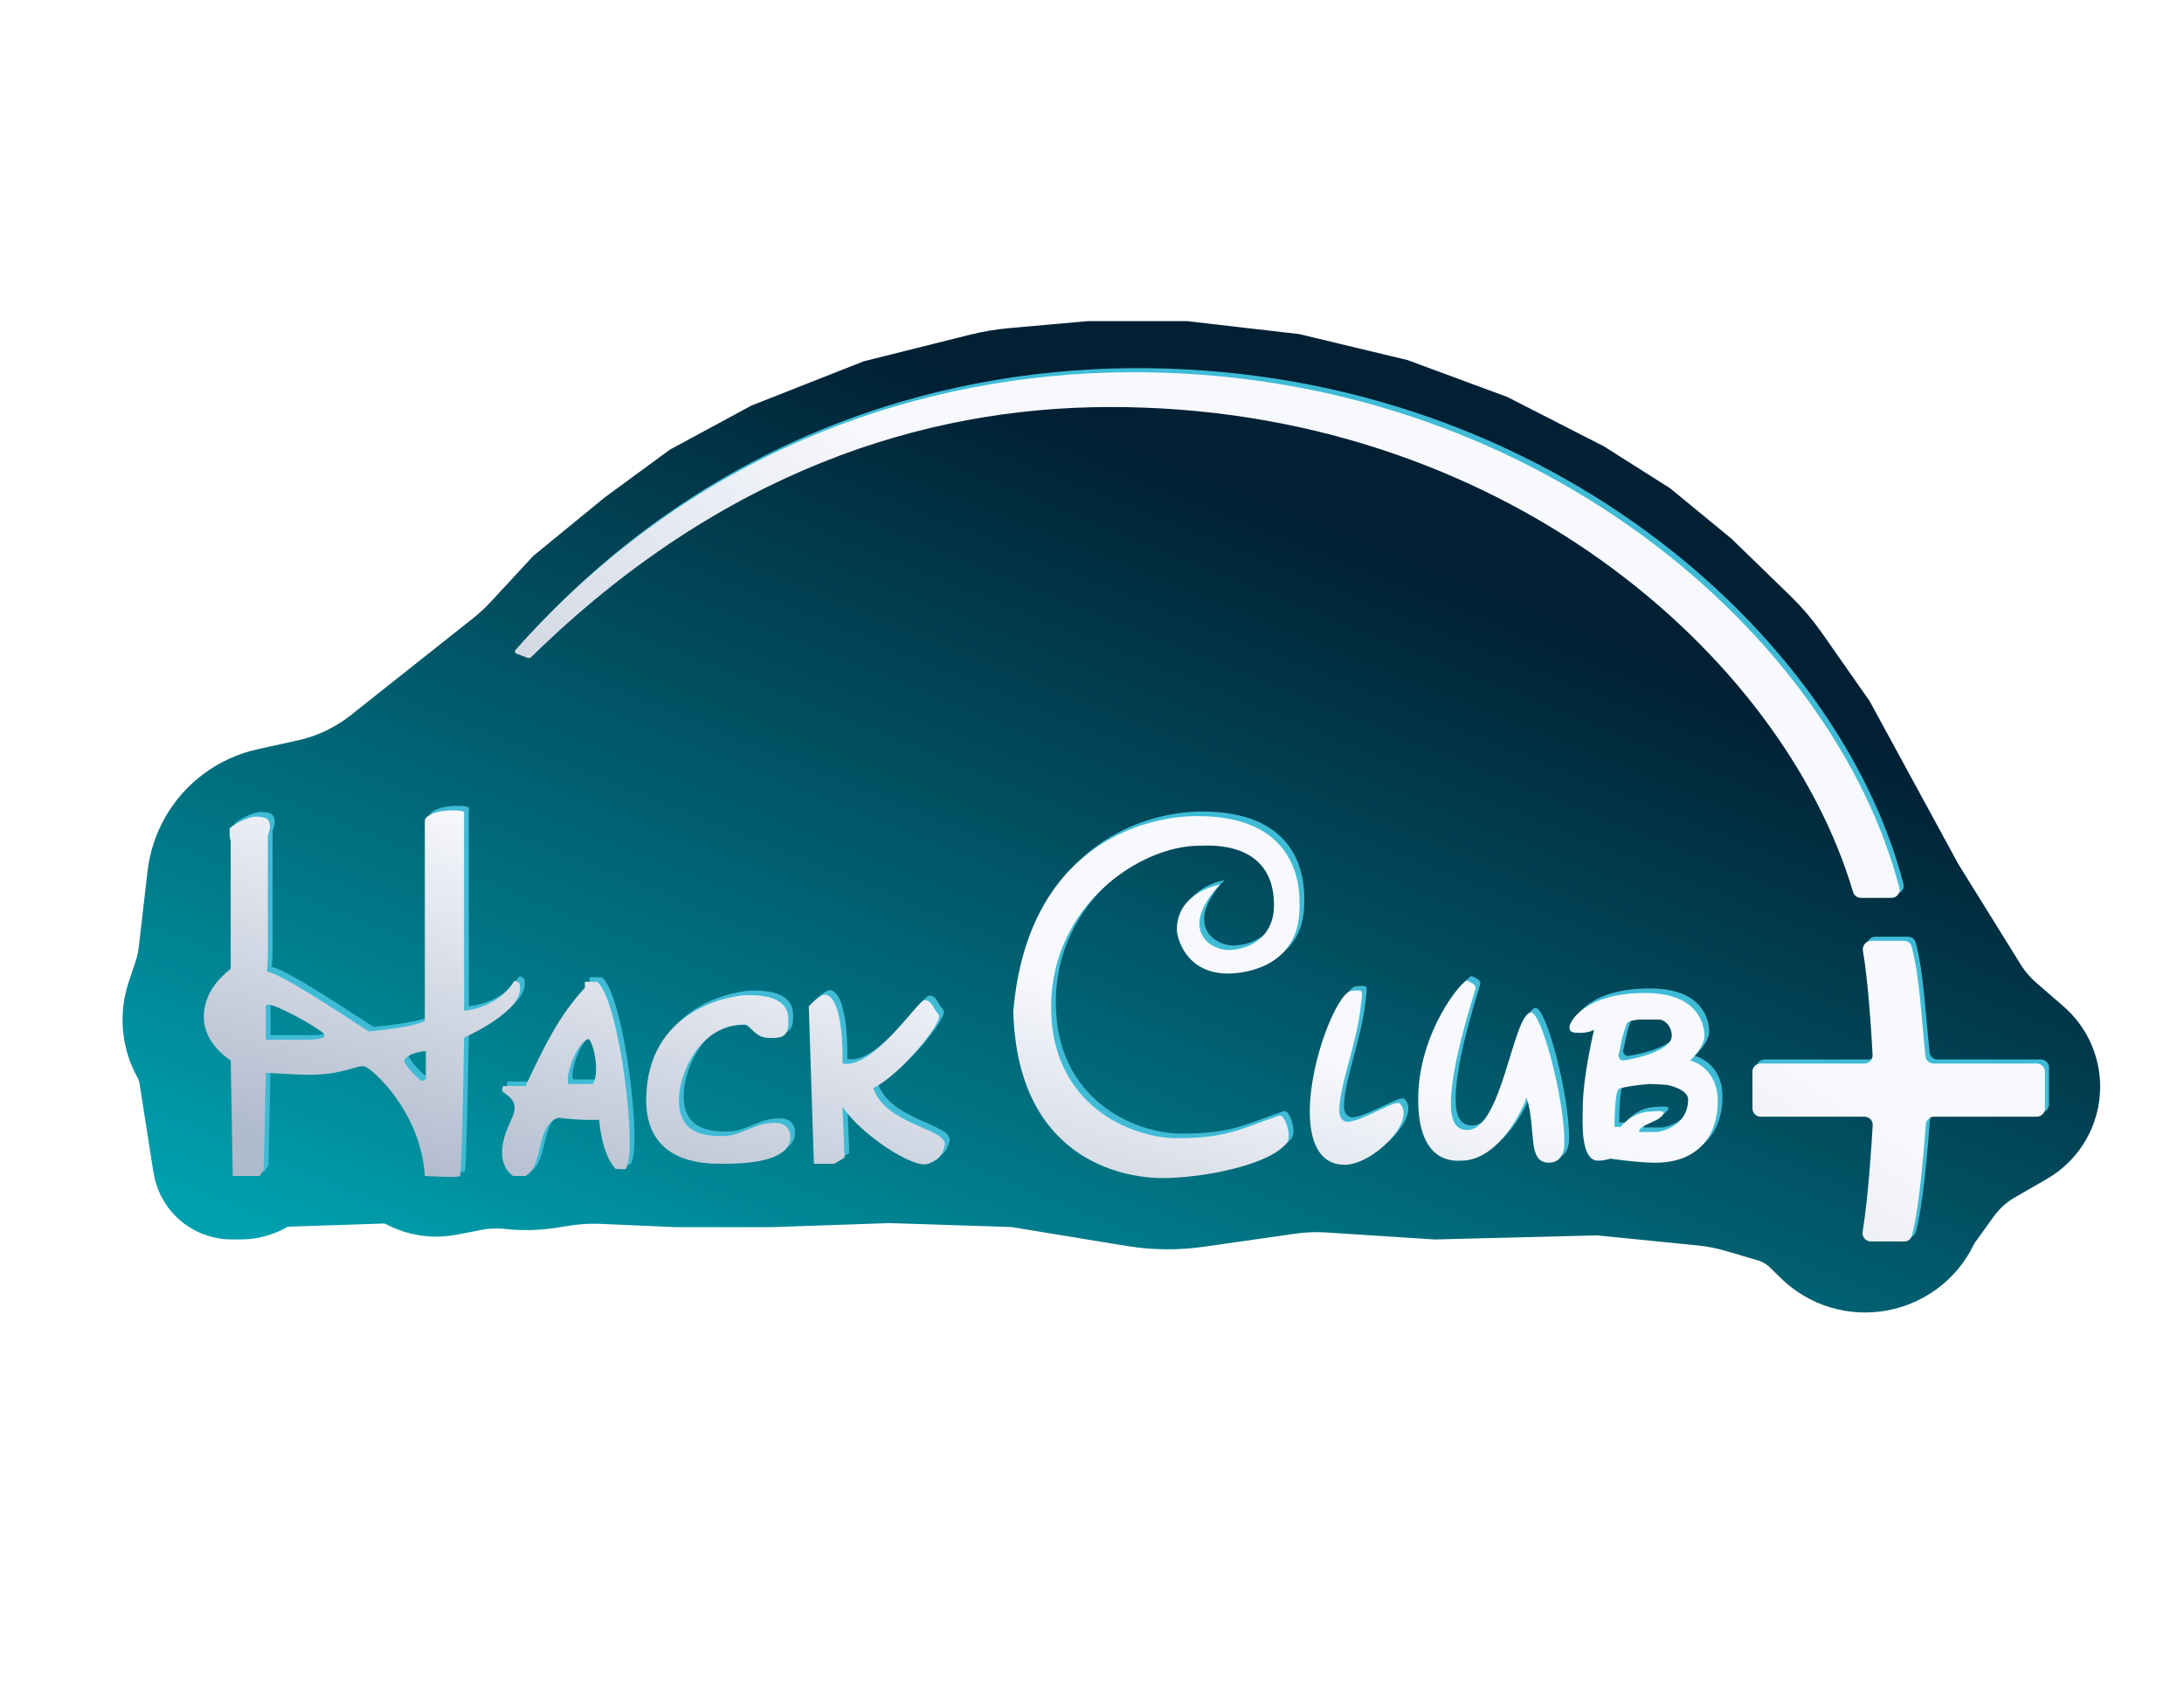 <svg width="534" height="411" viewBox="0 0 534 411" fill="none" xmlns="http://www.w3.org/2000/svg">
<g clip-path="url(#clip0_39_7)">
<path d="M455.283 173.229L455.015 172.736L454.692 172.275L443.412 156.161C441.241 153.06 438.781 150.17 436.066 147.532L421.968 133.837L421.669 133.547L421.347 133.283L407.347 121.783L406.871 121.392L406.351 121.062L391.351 111.562L390.961 111.315L390.551 111.106L368.051 99.606L367.523 99.336L366.966 99.13L343.966 90.63L343.41 90.424L342.834 90.286L317.834 84.286L317.246 84.145L316.646 84.076L290.646 81.076L290.075 81.01H289.5H266.5H266.056L265.615 81.049L247.015 82.703C243.9 82.98 240.81 83.5 237.776 84.258L212.575 90.559L211.941 90.717L211.332 90.957L185.332 101.207L184.773 101.427L184.245 101.713L165.745 111.713L165.14 112.04L164.586 112.446L149.586 123.446L149.373 123.603L149.168 123.77L132.668 137.27L132.132 137.708L131.662 138.216L121.776 148.893C120.384 150.396 118.879 151.791 117.273 153.063L87.326 176.802C83.226 180.052 78.441 182.326 73.331 183.451L63.519 185.613C54.58 187.583 46.909 193.278 42.437 201.264C40.363 204.966 39.045 209.043 38.559 213.259L36.412 231.865C36.261 233.173 35.975 234.462 35.559 235.712L33.833 240.889C31.468 247.982 32.189 255.742 35.821 262.278C36.201 262.963 36.458 263.71 36.58 264.485L40.002 286.299C40.197 287.546 40.532 288.767 41.001 289.939C43.555 296.323 49.739 300.51 56.615 300.51H58.901C62.279 300.51 65.604 299.662 68.57 298.044L63.782 289.265L68.57 298.044L69.137 297.735L64.349 288.956L69.137 297.735C69.511 297.531 69.926 297.418 70.352 297.404L93.677 296.626C94.319 296.605 94.955 296.753 95.522 297.055C100.309 299.608 105.827 300.439 111.154 299.408L117.31 298.216C119.382 297.815 121.503 297.724 123.603 297.945L124.65 287.999L123.603 297.945L124.038 297.99C127.824 298.389 131.646 298.298 135.408 297.719L139.159 297.142L137.639 287.258L139.16 297.142C141.746 296.744 144.365 296.601 146.979 296.714L165.066 297.501L165.283 297.51H165.5H188.5H188.672L188.845 297.504L217.511 296.516L247.524 297.484L275.799 302.132C281.827 303.123 287.97 303.187 294.017 302.323L316.29 299.142C319.016 298.752 321.774 298.645 324.522 298.823L350.356 300.489L350.803 300.518L351.25 300.507L390.626 299.522L415.355 301.995C417.83 302.243 420.276 302.721 422.662 303.422L430.47 305.719C431.992 306.167 433.381 306.981 434.515 308.09L437.138 310.656C450.317 323.549 472.251 319.765 480.349 303.202C480.523 302.844 480.728 302.502 480.96 302.179L472.845 296.336L480.961 302.179L485.454 295.938C487.036 293.741 489.069 291.905 491.417 290.556L499.202 286.079C506.501 281.882 511 274.105 511 265.686C511 258.863 508.038 252.377 502.882 247.908L496.291 242.196L489.742 249.753L496.291 242.196C494.571 240.705 493.086 238.963 491.885 237.03L476.647 212.479L455.283 173.229Z" stroke="white" stroke-width="20"/>
<path d="M483.389 242.303L468 217.51L446.5 178.01L435.22 161.896C433.411 159.311 431.361 156.903 429.098 154.705L415 141.01L401 129.51L386 120.01L363.5 108.51L340.5 100.01L315.5 94.01L289.5 91.01H266.5L247.901 92.663C245.304 92.894 242.73 93.328 240.201 93.96L215 100.26L189 110.51L170.5 120.51L155.5 131.51L139 145.01L129.114 155.687C127.374 157.566 125.492 159.309 123.485 160.9L93.538 184.638C88.249 188.831 82.075 191.765 75.483 193.217L65.671 195.379C59.519 196.735 54.239 200.654 51.162 206.15C49.735 208.698 48.828 211.504 48.493 214.405L46.346 233.011C46.116 235.005 45.68 236.97 45.045 238.874L43.319 244.052C41.842 248.486 42.292 253.336 44.562 257.422C45.513 259.134 46.155 261 46.459 262.935L49.881 284.749C49.96 285.255 50.096 285.75 50.286 286.225C51.321 288.813 53.828 290.51 56.615 290.51H58.901C60.606 290.51 62.285 290.082 63.782 289.265L64.349 288.956C66.092 288.005 68.034 287.476 70.018 287.409L93.344 286.632C95.739 286.552 98.113 287.104 100.228 288.232C102.992 289.706 106.178 290.185 109.253 289.59L115.409 288.399C118.453 287.809 121.567 287.675 124.65 287.999L125.085 288.045C128.016 288.354 130.975 288.283 133.888 287.835L137.639 287.258C140.872 286.76 144.146 286.582 147.414 286.724L165.5 287.51H188.5L217.5 286.51L248.5 287.51L277.422 292.264C282.444 293.09 287.564 293.144 292.603 292.424L314.876 289.242C318.283 288.755 321.731 288.622 325.166 288.843L351 290.51L391 289.51L416.35 292.045C419.443 292.354 422.501 292.951 425.483 293.829L433.292 296.125C436.383 297.035 439.205 298.688 441.508 300.942L444.131 303.508C452.437 311.633 466.261 309.249 471.365 298.809C471.787 297.945 472.283 297.117 472.845 296.336L477.339 290.095C479.752 286.744 482.852 283.945 486.432 281.887L494.217 277.41C498.413 274.997 501 270.526 501 265.686C501 261.763 499.297 258.034 496.333 255.465L489.742 249.753C487.261 247.603 485.12 245.092 483.389 242.303Z" fill="url(#paint0_linear_39_7)" stroke="url(#paint1_linear_39_7)" stroke-width="25"/>
<g filter="url(#filter0_f_39_7)">
<path d="M465.4 216.075C465.723 217.323 464.767 218.511 463.478 218.511H456.014C455.118 218.511 454.337 217.925 454.082 217.066C436.853 158.999 367.593 98.26 272 98.511C226.989 98.629 177.338 114.159 130.884 159.634C130.652 159.862 130.305 159.938 130 159.824L128.5 159.261L127.5 158.886L127.25 158.792C126.888 158.657 126.778 158.196 127.035 157.907C171.948 107.377 228.307 90.486 276 90.011C375.987 89.015 449.555 154.757 465.4 216.075Z" fill="#3FBBD6"/>
<path d="M429.47 261.017C429.466 259.91 430.363 259.011 431.47 259.011H456.872C458.012 259.011 458.92 258.063 458.859 256.925C458.593 251.918 457.814 239.074 456.495 231.482C456.274 230.211 457.236 229.011 458.525 229.011H466.53C467.404 229.011 468.182 229.577 468.407 230.422C470.404 237.913 470.847 248.575 471.797 257.254C471.907 258.258 472.759 259.011 473.77 259.011H499C500.105 259.011 501 259.906 501 261.011V270.011C501 271.116 500.105 272.011 499 272.011H473.879C472.823 272.011 471.949 272.82 471.874 273.874C471.492 279.234 470.266 294.727 468.425 301.211C468.199 302.007 467.454 302.511 466.626 302.511H458.44C457.178 302.511 456.228 301.361 456.43 300.115C457.784 291.783 458.603 279.067 458.887 274.101C458.952 272.96 458.043 272.011 456.9 272.011H431.495C430.392 272.011 429.498 271.119 429.495 270.017L429.47 261.017Z" fill="#3FBBD6"/>
</g>
<path d="M464.4 217.074C464.723 218.322 463.767 219.51 462.478 219.51H455.014C454.118 219.51 453.337 218.924 453.082 218.065C435.853 159.998 366.593 99.259 271 99.51C225.989 99.628 176.338 115.158 129.884 160.633C129.652 160.861 129.305 160.937 129 160.823L127.5 160.26L126.5 159.885L126.25 159.791C125.888 159.656 125.778 159.195 126.035 158.906C170.948 108.376 227.307 91.485 275 91.01C374.987 90.014 448.555 155.756 464.4 217.074Z" fill="url(#paint2_linear_39_7)"/>
<path d="M428.47 262.016C428.466 260.909 429.363 260.01 430.47 260.01H455.872C457.012 260.01 457.92 259.062 457.859 257.924C457.593 252.917 456.814 240.073 455.495 232.481C455.274 231.21 456.236 230.01 457.525 230.01H465.53C466.404 230.01 467.182 230.576 467.407 231.421C469.404 238.912 469.847 249.573 470.797 258.253C470.907 259.257 471.759 260.01 472.77 260.01H498C499.105 260.01 500 260.905 500 262.01V271.01C500 272.115 499.105 273.01 498 273.01H472.879C471.823 273.01 470.949 273.819 470.874 274.873C470.492 280.233 469.266 295.726 467.425 302.21C467.199 303.006 466.454 303.51 465.626 303.51H457.44C456.178 303.51 455.228 302.36 455.43 301.114C456.784 292.782 457.603 280.066 457.887 275.1C457.952 273.959 457.043 273.01 455.9 273.01H430.495C429.392 273.01 428.498 272.118 428.495 271.016L428.47 262.016Z" fill="url(#paint3_linear_39_7)"/>
<g filter="url(#filter1_f_39_7)">
<path fill-rule="evenodd" clip-rule="evenodd" d="M58.07 285.895L57.565 258.118C57.565 258.118 51 254.259 51 247.513C51 240.012 57.565 235.897 57.565 235.897V204.491C57.565 204.491 57.324 203.653 57.312 203.07C57.288 201.822 57.27 201.971 57.287 201.555C57.312 200.941 61.625 198.525 63.625 198.525C66.625 198.525 67.16 199.37 67.16 201.05C67.16 202.05 66.655 203.07 66.655 203.07L66.655 229.837C66.655 233.016 66.653 234.902 66.403 236.402C70.403 236.902 91.056 251.079 91.4 251.048C102.4 250.048 105.035 248.523 105.035 248.523V199.535C105.035 198.535 107.105 197.01 112.105 197.01C114.105 197.01 114.63 197.342 114.63 197.515V245.998C114.63 245.998 122.75 245.428 126.75 238.927C127.336 237.975 129.145 240.523 128.16 239.297C130.16 245.798 114.63 252.563 114.63 252.563C114.63 252.563 114.12 285.9 113.62 286.4C113.12 286.9 105.535 286.4 105.035 286.4C104.035 270.399 91.89 260.008 90.39 259.633C88.39 259.133 85.255 261.654 76.755 261.654C73.755 261.654 66.15 261.149 66.15 261.149L65.645 284.885L64.635 286.4H58.07V285.895ZM66.15 253.068V244.988C66.15 244.988 66.218 244.483 66.655 244.483C68.912 244.483 78.79 250.053 80.29 251.553C80.566 251.829 80.401 252.526 80.29 252.563C78.79 253.063 77.51 253.068 75.745 253.068H66.15ZM105.287 262.664V255.846C105.287 255.846 100.985 256.118 99.985 258.118C99.695 258.699 103.53 263.169 104.53 263.169C104.806 263.169 105.287 262.664 105.287 262.664Z" fill="#3FBBD6"/>
<path fill-rule="evenodd" clip-rule="evenodd" d="M144.16 238.897V240.397C137.764 247.285 134.273 254.658 129.876 263.943L129.66 264.399H124.16C124.16 264.399 123.661 265.592 124.16 265.899C130.66 269.899 123.91 272.884 123.91 280.9C123.91 283.845 125.66 285.9 126.66 286.4H128.16H129.66C134.16 283.9 132.026 274.011 137.66 272.149C143.66 272.899 147.66 272.649 147.66 272.649C147.66 272.649 148.16 280.9 151.66 284.65C151.66 284.65 153.66 284.9 154.16 284.65C157.16 280.9 152.66 243.398 147.16 238.897H144.16ZM146.16 263.899H140.16C139.16 262.399 142.16 253.398 145.16 252.898C146.66 254.898 147.66 261.399 146.16 263.899Z" fill="#3FBBD6"/>
<path d="M159.16 267.899C159.16 245.398 180.16 242.148 184.16 242.148C194.288 242.148 193.91 246.898 193.91 248.898C193.91 252.827 191.66 252.648 189.16 252.648C185.66 252.648 184.66 249.398 183.16 249.398C172.16 249.398 167.16 261.399 167.16 267.899C167.16 275.399 172.384 276.649 177.66 276.649C182.66 276.649 185.427 273.399 190.66 273.399C193.16 273.399 194.41 274.824 194.41 276.899C194.41 283.753 180.16 283.4 177.16 283.4C172.66 283.4 159.16 282.9 159.16 267.899Z" fill="#3FBBD6"/>
<path d="M198.91 244.898L200.16 283.4H205.16L207.66 281.9L207.16 269.399C211.16 275.899 224.66 284.9 228.16 283.4C230.206 282.523 231.493 281.9 232.16 278.9C233.049 274.899 217.66 273.899 214.66 264.899C221.16 261.899 232.16 248.398 230.66 246.898C229.293 245.531 229.093 243.398 227.16 243.398C225.66 243.398 214.66 260.399 207.16 258.898C207.16 258.898 207.66 243.898 203.389 242.148C202.16 241.397 198.91 244.898 198.91 244.898Z" fill="#3FBBD6"/>
<path d="M248.91 246.148C252.41 205.645 280.775 198.395 293.91 198.395C319.91 198.395 318.91 217.646 318.91 220.646C318.91 236.967 302.279 236.901 301.432 236.897L301.41 236.897C291.107 236.897 288.91 228.147 288.91 226.147C288.91 216.937 299.41 215.146 299.41 215.146C299.41 215.146 294.41 220.146 294.41 224.647C294.41 229.647 299.41 231.147 301.41 231.147C306.194 231.147 312.66 228.355 312.66 220.146C312.66 204.099 296.41 205.645 294.41 205.645C279.91 205.645 258.41 220.146 258.16 244.648C257.91 269.149 277.91 277.149 288.91 277.149C301.41 277.149 304.426 274.811 313.91 271.649C315.41 271.149 316.97 276.691 315.91 278.15C311.91 283.65 295.41 286.9 285.41 286.9C275.41 286.9 249.91 282.15 248.91 246.148Z" fill="#3FBBD6"/>
<path d="M333.91 244.648C332.91 254.148 328.61 264.149 328.61 270.649C328.61 272.03 329.54 273.321 330.91 273.149C334.91 272.649 342.41 267.649 343.41 268.649C347.6 272.839 336.91 283.65 329.91 283.65C323.844 283.65 321.41 278.15 321.41 270.649C321.41 258.353 327.91 242.148 331.41 241.147C331.41 241.147 333.41 240.897 333.91 241.147C334.41 241.397 334.015 243.653 333.91 244.648Z" fill="#3FBBD6"/>
<path d="M347.91 267.649C347.91 251.148 358.91 238.147 359.91 238.647C360.898 239.141 362.178 239.576 361.91 240.647C361.41 242.648 355.91 259.148 355.91 268.649C355.91 272.649 356.929 275.149 359.91 275.149C368.41 275.149 370.97 247.286 375.41 246.398C377.91 245.898 383.66 267.149 383.66 278.15C383.66 282.364 381.41 283.15 379.91 283.15C374.41 283.15 376.91 275.149 374.41 267.149C373.91 269.149 367.91 282.65 358.41 282.65C356.91 282.65 347.91 283.65 347.91 267.649Z" fill="#3FBBD6"/>
<path fill-rule="evenodd" clip-rule="evenodd" d="M384.91 249.898C384.91 248.873 388.41 241.647 403.41 241.647C417.41 241.647 417.91 250.648 417.91 252.148C417.91 254.861 414.41 258.148 414.41 258.148C414.41 258.148 421.16 259.648 421.16 268.149C421.16 276.434 416.41 283.15 405.91 283.15C401.597 283.15 394.91 282.15 394.91 282.15C394.91 282.15 393.41 282.65 391.91 282.65C387.41 282.65 388.16 272.649 388.16 269.649C388.16 262.149 390.91 250.648 390.91 250.648C390.91 250.648 389.806 251.398 387.41 251.398C385.41 251.398 384.91 251.148 384.91 249.898ZM396.91 256.648C397.41 255.148 397.41 253.148 398.91 249.148C399.145 248.522 400.988 248.148 402.41 248.148H406.91C407.91 248.148 409.91 249.512 409.91 252.148C409.91 256.148 398.91 258.148 397.91 258.148C397.206 258.148 396.743 257.148 396.91 256.648ZM396.91 265.149C395.91 266.149 395.91 274.399 395.91 274.399H397.41C397.41 274.399 400.128 270.862 404.41 270.649C405.789 270.58 408.367 270.235 407.91 271.149C406.792 273.385 401.91 273.649 401.91 275.649H406.41C406.41 275.649 413.91 274.649 413.91 267.649C413.91 265.149 408.91 264.149 408.91 264.149C408.91 264.149 406.17 263.899 404.41 263.899C403.579 263.899 397.41 264.649 396.91 265.149Z" fill="#3FBBD6"/>
</g>
<g filter="url(#filter2_b_39_7)">
<path fill-rule="evenodd" clip-rule="evenodd" d="M56.91 287.005L56.405 259.23C56.405 259.23 49.84 255.371 49.84 248.625C49.84 241.125 56.405 237.01 56.405 237.01V205.605C56.405 205.605 56.164 204.768 56.153 204.185C56.127 202.936 56.11 203.086 56.127 202.67C56.152 202.056 60.465 199.64 62.465 199.64C65.465 199.64 66 200.485 66 202.165C66 203.165 65.495 204.185 65.495 204.185L65.495 230.95C65.495 234.129 65.493 236.015 65.243 237.515C69.243 238.015 89.896 252.191 90.24 252.16C101.24 251.16 103.875 249.635 103.875 249.635V200.65C103.875 199.65 105.945 198.125 110.945 198.125C112.945 198.125 113.47 198.457 113.47 198.63V247.11C113.47 247.11 121.59 246.54 125.59 240.04C126.176 239.088 127.985 241.636 127 240.41C129 246.91 113.47 253.675 113.47 253.675C113.47 253.675 112.96 287.01 112.46 287.51C111.96 288.01 104.375 287.51 103.875 287.51C102.875 271.51 90.73 261.12 89.23 260.745C87.23 260.245 84.095 262.765 75.595 262.765C72.595 262.765 64.99 262.26 64.99 262.26L64.485 285.995L63.475 287.51H56.91V287.005ZM64.99 254.18V246.1C64.99 246.1 65.058 245.595 65.495 245.595C67.752 245.595 77.63 251.165 79.13 252.665C79.406 252.941 79.241 253.638 79.13 253.675C77.63 254.175 76.35 254.18 74.585 254.18H64.99ZM104.127 263.775V256.958C104.127 256.958 99.825 257.23 98.825 259.23C98.535 259.81 102.37 264.28 103.37 264.28C103.646 264.28 104.127 263.775 104.127 263.775Z" fill="url(#paint4_linear_39_7)"/>
<path fill-rule="evenodd" clip-rule="evenodd" d="M143 240.01V241.51C136.604 248.398 133.113 255.769 128.716 265.054L128.5 265.51H123C123 265.51 122.501 266.703 123 267.01C129.5 271.01 122.75 273.994 122.75 282.01C122.75 284.955 124.5 287.01 125.5 287.51H127H128.5C133 285.01 130.866 275.121 136.5 273.26C142.5 274.01 146.5 273.76 146.5 273.76C146.5 273.76 147 282.01 150.5 285.76C150.5 285.76 152.5 286.01 153 285.76C156 282.01 151.5 244.51 146 240.01H143ZM145 265.01H139C138 263.51 141 254.51 144 254.01C145.5 256.01 146.5 262.51 145 265.01Z" fill="url(#paint5_linear_39_7)"/>
<path d="M158 269.01C158 246.51 179 243.26 183 243.26C193.128 243.26 192.75 248.01 192.75 250.01C192.75 253.939 190.5 253.76 188 253.76C184.5 253.76 183.5 250.51 182 250.51C171 250.51 166 262.51 166 269.01C166 276.51 171.224 277.76 176.5 277.76C181.5 277.76 184.267 274.51 189.5 274.51C192 274.51 193.25 275.934 193.25 278.01C193.25 284.863 179 284.51 176 284.51C171.5 284.51 158 284.01 158 269.01Z" fill="url(#paint6_linear_39_7)"/>
<path d="M197.75 246.01L199 284.51H204L206.5 283.01L206 270.51C210 277.01 223.5 286.01 227 284.51C229.046 283.633 230.333 283.01 231 280.01C231.889 276.01 216.5 275.01 213.5 266.01C220 263.01 231 249.51 229.5 248.01C228.133 246.643 227.933 244.51 226 244.51C224.5 244.51 213.5 261.51 206 260.01C206 260.01 206.5 245.01 202.229 243.26C201 242.51 197.75 246.01 197.75 246.01Z" fill="url(#paint7_linear_39_7)"/>
<path d="M247.75 247.26C251.25 206.76 279.615 199.51 292.75 199.51C318.75 199.51 317.75 218.76 317.75 221.76C317.75 238.08 301.119 238.013 300.272 238.01L300.25 238.01C289.947 238.01 287.75 229.26 287.75 227.26C287.75 218.051 298.25 216.26 298.25 216.26C298.25 216.26 293.25 221.26 293.25 225.76C293.25 230.76 298.25 232.26 300.25 232.26C305.034 232.26 311.5 229.468 311.5 221.26C311.5 205.213 295.25 206.76 293.25 206.76C278.75 206.76 257.25 221.26 257 245.76C256.75 270.26 276.75 278.26 287.75 278.26C300.25 278.26 303.266 275.921 312.75 272.76C314.25 272.26 315.81 277.802 314.75 279.26C310.75 284.76 294.25 288.01 284.25 288.01C274.25 288.01 248.75 283.26 247.75 247.26Z" fill="url(#paint8_linear_39_7)"/>
<path d="M332.75 245.76C331.75 255.26 327.45 265.26 327.45 271.76C327.45 273.141 328.38 274.431 329.75 274.26C333.75 273.76 341.25 268.76 342.25 269.76C346.44 273.95 335.75 284.76 328.75 284.76C322.684 284.76 320.25 279.26 320.25 271.76C320.25 259.465 326.75 243.26 330.25 242.26C330.25 242.26 332.25 242.01 332.75 242.26C333.25 242.51 332.855 244.765 332.75 245.76Z" fill="url(#paint9_linear_39_7)"/>
<path d="M346.75 268.76C346.75 252.26 357.75 239.26 358.75 239.76C359.738 240.254 361.018 240.688 360.75 241.76C360.25 243.76 354.75 260.26 354.75 269.76C354.75 273.76 355.77 276.26 358.75 276.26C367.25 276.26 369.81 248.398 374.25 247.51C376.75 247.01 382.5 268.26 382.5 279.26C382.5 283.474 380.25 284.26 378.75 284.26C373.25 284.26 375.75 276.26 373.25 268.26C372.75 270.26 366.75 283.76 357.25 283.76C355.75 283.76 346.75 284.76 346.75 268.76Z" fill="url(#paint10_linear_39_7)"/>
<path fill-rule="evenodd" clip-rule="evenodd" d="M383.75 251.01C383.75 249.985 387.25 242.76 402.25 242.76C416.25 242.76 416.75 251.76 416.75 253.26C416.75 255.973 413.25 259.26 413.25 259.26C413.25 259.26 420 260.76 420 269.26C420 277.544 415.25 284.26 404.75 284.26C400.437 284.26 393.75 283.26 393.75 283.26C393.75 283.26 392.25 283.76 390.75 283.76C386.25 283.76 387 273.76 387 270.76C387 263.26 389.75 251.76 389.75 251.76C389.75 251.76 388.646 252.51 386.25 252.51C384.25 252.51 383.75 252.26 383.75 251.01ZM395.75 257.76C396.25 256.26 396.25 254.26 397.75 250.26C397.985 249.635 399.829 249.26 401.25 249.26H405.75C406.75 249.26 408.75 250.624 408.75 253.26C408.75 257.26 397.75 259.26 396.75 259.26C396.046 259.26 395.583 258.26 395.75 257.76ZM395.75 266.26C394.75 267.26 394.75 275.51 394.75 275.51H396.25C396.25 275.51 398.968 271.973 403.25 271.76C404.629 271.691 407.207 271.346 406.75 272.26C405.632 274.496 400.75 274.76 400.75 276.76H405.25C405.25 276.76 412.75 275.76 412.75 268.76C412.75 266.26 407.75 265.26 407.75 265.26C407.75 265.26 405.01 265.01 403.25 265.01C402.419 265.01 396.25 265.76 395.75 266.26Z" fill="url(#paint11_linear_39_7)"/>
</g>
</g>
<defs>
<filter id="filter0_f_39_7" x="123.895" y="87" width="380.106" height="218.511" filterUnits="userSpaceOnUse" color-interpolation-filters="sRGB">
<feFlood flood-opacity="0" result="BackgroundImageFix"/>
<feBlend mode="normal" in="SourceGraphic" in2="BackgroundImageFix" result="shape"/>
<feGaussianBlur stdDeviation="1.5" result="effect1_foregroundBlur_39_7"/>
</filter>
<filter id="filter1_f_39_7" x="48" y="194.01" width="376.16" height="95.89" filterUnits="userSpaceOnUse" color-interpolation-filters="sRGB">
<feFlood flood-opacity="0" result="BackgroundImageFix"/>
<feBlend mode="normal" in="SourceGraphic" in2="BackgroundImageFix" result="shape"/>
<feGaussianBlur stdDeviation="1.5" result="effect1_foregroundBlur_39_7"/>
</filter>
<filter id="filter2_b_39_7" x="45.84" y="194.125" width="378.16" height="97.885" filterUnits="userSpaceOnUse" color-interpolation-filters="sRGB">
<feFlood flood-opacity="0" result="BackgroundImageFix"/>
<feGaussianBlur in="BackgroundImageFix" stdDeviation="2"/>
<feComposite in2="SourceAlpha" operator="in" result="effect1_backgroundBlur_39_7"/>
<feBlend mode="normal" in="SourceGraphic" in2="effect1_backgroundBlur_39_7" result="shape"/>
</filter>
<linearGradient id="paint0_linear_39_7" x1="212.5" y1="360.51" x2="308.5" y2="122.51" gradientUnits="userSpaceOnUse">
<stop stop-color="#00A0AE"/>
<stop offset="1" stop-color="#012034"/>
</linearGradient>
<linearGradient id="paint1_linear_39_7" x1="212.5" y1="360.51" x2="308.5" y2="122.51" gradientUnits="userSpaceOnUse">
<stop stop-color="#00A0AE"/>
<stop offset="1" stop-color="#012034"/>
</linearGradient>
<linearGradient id="paint2_linear_39_7" x1="294.114" y1="387.441" x2="400.459" y2="231.664" gradientUnits="userSpaceOnUse">
<stop stop-color="#AFBACC"/>
<stop offset="1" stop-color="#F8F9FD"/>
</linearGradient>
<linearGradient id="paint3_linear_39_7" x1="294.114" y1="387.441" x2="400.459" y2="231.664" gradientUnits="userSpaceOnUse">
<stop stop-color="#AFBACC"/>
<stop offset="1" stop-color="#F8F9FD"/>
</linearGradient>
<linearGradient id="paint4_linear_39_7" x1="216.5" y1="323.51" x2="242.5" y2="234.51" gradientUnits="userSpaceOnUse">
<stop stop-color="#AFBACC"/>
<stop offset="1" stop-color="#F8F9FD"/>
</linearGradient>
<linearGradient id="paint5_linear_39_7" x1="216.5" y1="323.51" x2="242.5" y2="234.51" gradientUnits="userSpaceOnUse">
<stop stop-color="#AFBACC"/>
<stop offset="1" stop-color="#F8F9FD"/>
</linearGradient>
<linearGradient id="paint6_linear_39_7" x1="216.5" y1="323.51" x2="242.5" y2="234.51" gradientUnits="userSpaceOnUse">
<stop stop-color="#AFBACC"/>
<stop offset="1" stop-color="#F8F9FD"/>
</linearGradient>
<linearGradient id="paint7_linear_39_7" x1="216.5" y1="323.51" x2="242.5" y2="234.51" gradientUnits="userSpaceOnUse">
<stop stop-color="#AFBACC"/>
<stop offset="1" stop-color="#F8F9FD"/>
</linearGradient>
<linearGradient id="paint8_linear_39_7" x1="216.5" y1="323.51" x2="242.5" y2="234.51" gradientUnits="userSpaceOnUse">
<stop stop-color="#AFBACC"/>
<stop offset="1" stop-color="#F8F9FD"/>
</linearGradient>
<linearGradient id="paint9_linear_39_7" x1="216.5" y1="323.51" x2="242.5" y2="234.51" gradientUnits="userSpaceOnUse">
<stop stop-color="#AFBACC"/>
<stop offset="1" stop-color="#F8F9FD"/>
</linearGradient>
<linearGradient id="paint10_linear_39_7" x1="216.5" y1="323.51" x2="242.5" y2="234.51" gradientUnits="userSpaceOnUse">
<stop stop-color="#AFBACC"/>
<stop offset="1" stop-color="#F8F9FD"/>
</linearGradient>
<linearGradient id="paint11_linear_39_7" x1="216.5" y1="323.51" x2="242.5" y2="234.51" gradientUnits="userSpaceOnUse">
<stop stop-color="#AFBACC"/>
<stop offset="1" stop-color="#F8F9FD"/>
</linearGradient>
<clipPath id="clip0_39_7">
<rect width="534" height="411" fill="white"/>
</clipPath>
</defs>
</svg>
